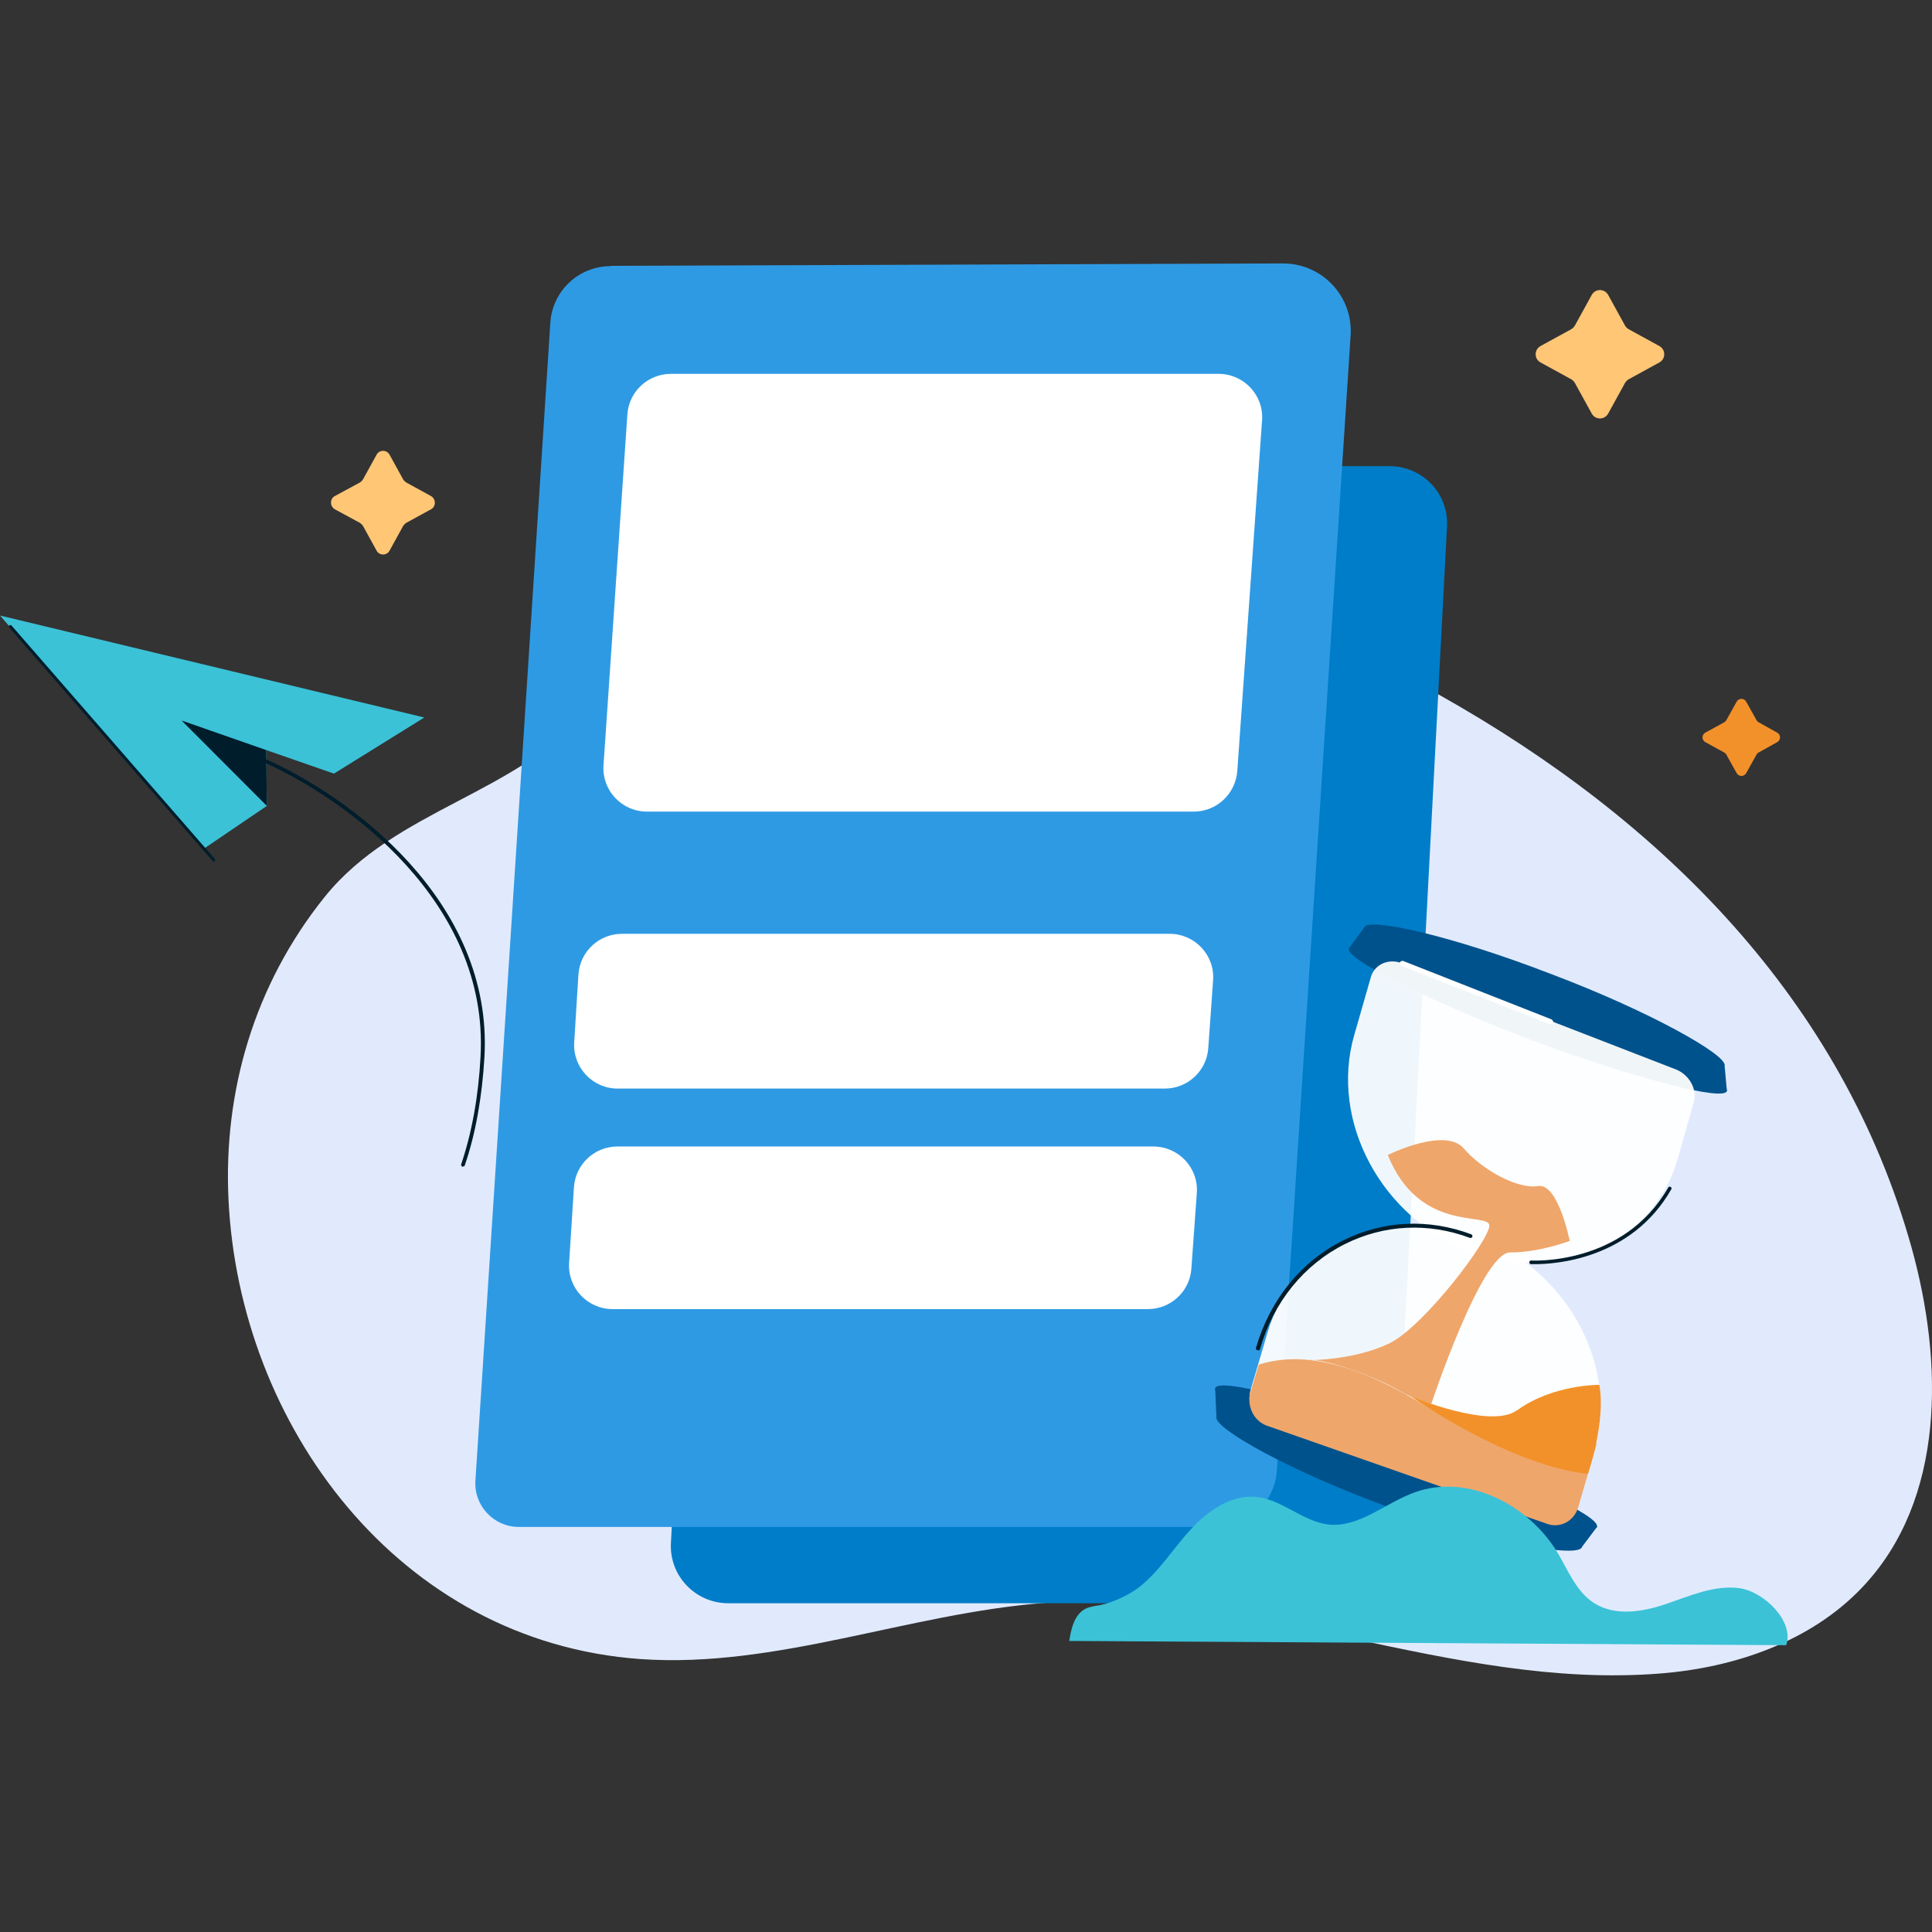 <svg width="216" height="216" viewBox="0 0 216 216" fill="none" xmlns="http://www.w3.org/2000/svg">
<rect x="0" y="0" width="216" height="216" fill="#333333" stroke="none"/>
<path d="M71.296 68.109C70.249 72.089 68.695 75.866 65.89 79.206C57.882 88.785 44.198 90.438 36.291 100.287C28.384 110.136 24.972 122.076 25.546 134.084C26.729 159.247 44.502 183.566 71.634 185.488C86.805 186.534 101.537 180.395 116.708 179.215C140.023 177.427 162.188 188.929 185.502 187.107C193.916 186.467 202.464 183.532 208.208 177.461C217.5 167.679 217.298 152.366 213.716 139.481C205.978 111.822 185.874 91.719 160.972 77.722C149.788 71.448 138.266 64.837 129.683 55.258C121.101 45.678 115.458 36.537 101.639 32.895C92.752 30.534 83.359 34.041 78.257 40.079C70.519 49.152 74.101 57.45 71.33 68.109H71.296Z" fill="#E1EAFD"/>
<path d="M155.36 52.117H87.444C84.031 52.117 81.193 54.782 81.024 58.189L75.01 172.499C74.807 176.176 77.747 179.245 81.43 179.245H149.345C152.758 179.245 155.596 176.58 155.765 173.174L161.78 58.863C161.982 55.187 159.043 52.117 155.36 52.117Z" fill="#007DC8"/>
<path d="M68.253 29.757C64.705 29.757 61.766 32.523 61.529 36.064L53.15 165.553C52.981 168.353 55.211 170.714 58.015 170.714H136.034C139.581 170.714 142.521 167.948 142.758 164.406L151.002 37.481C151.272 33.13 147.826 29.453 143.433 29.453L68.287 29.723L68.253 29.757Z" fill="#2F9AE4"/>
<path d="M68.492 146.36H128.332C130.9 146.36 133.028 144.37 133.197 141.84L133.806 133.374C134.008 130.575 131.778 128.18 128.94 128.18H69.032C66.465 128.18 64.336 130.17 64.167 132.733L63.626 141.199C63.457 143.999 65.687 146.36 68.492 146.36Z" fill="white"/>
<path d="M69.062 121.706H130.22C132.788 121.706 134.916 119.716 135.085 117.186L135.626 109.597C135.829 106.797 133.599 104.402 130.76 104.402H69.535C66.967 104.402 64.838 106.392 64.669 108.956L64.197 116.545C64.028 119.345 66.258 121.706 69.062 121.706Z" fill="white"/>
<path d="M72.339 90.739H133.463C136.031 90.739 138.126 88.749 138.329 86.219L141.1 46.991C141.302 44.192 139.072 41.797 136.234 41.797H75.009C72.441 41.797 70.312 43.787 70.143 46.317L67.474 85.544C67.271 88.344 69.501 90.739 72.339 90.739Z" fill="white"/>
<path d="M175.666 36.806L172.22 38.695C171.51 39.1 171.51 40.112 172.22 40.516L175.666 42.405C175.835 42.507 175.97 42.641 176.072 42.81L177.964 46.251C178.369 46.959 179.383 46.959 179.788 46.251L181.681 42.81C181.782 42.641 181.917 42.507 182.086 42.405L185.532 40.516C186.242 40.112 186.242 39.1 185.532 38.695L182.086 36.806C181.917 36.705 181.782 36.57 181.681 36.401L179.788 32.961C179.383 32.253 178.369 32.253 177.964 32.961L176.072 36.401C175.97 36.57 175.835 36.705 175.666 36.806Z" fill="#FFC675"/>
<path d="M40.243 53.94L37.439 55.457C36.864 55.761 36.864 56.604 37.439 56.941L40.243 58.459C40.243 58.459 40.513 58.662 40.581 58.797L42.102 61.562C42.406 62.136 43.25 62.136 43.554 61.562L45.075 58.797C45.075 58.797 45.278 58.527 45.413 58.459L48.184 56.941C48.758 56.638 48.758 55.795 48.184 55.457L45.413 53.94C45.413 53.94 45.142 53.737 45.075 53.602L43.554 50.836C43.25 50.263 42.406 50.263 42.102 50.836L40.581 53.602C40.581 53.602 40.378 53.872 40.243 53.94Z" fill="#FFC675"/>
<path d="M192.768 80.755L190.673 81.902C190.234 82.138 190.234 82.745 190.673 82.981L192.768 84.128C192.768 84.128 192.971 84.263 193.005 84.364L194.153 86.422C194.39 86.86 194.998 86.86 195.235 86.422L196.383 84.364C196.383 84.364 196.519 84.162 196.62 84.128L198.681 82.981C199.12 82.745 199.12 82.138 198.681 81.902L196.62 80.755C196.62 80.755 196.417 80.62 196.383 80.519L195.235 78.462C194.998 78.023 194.39 78.023 194.153 78.462L193.005 80.519C193.005 80.519 192.869 80.722 192.768 80.755Z" fill="#F2912A"/>
<path d="M22.74 94.923L29.835 90.1L29.768 83.86L37.337 86.491L47.44 80.217L0 68.816L22.74 94.923Z" fill="#3BC2D7"/>
<path d="M29.833 90.1L20.305 80.555L29.766 83.86L29.833 90.1Z" fill="#001D2B"/>
<path d="M23.921 96.34C23.921 96.34 23.819 96.34 23.785 96.272L1.046 70.166C1.046 70.166 0.978 69.997 1.046 69.93C1.113 69.862 1.215 69.862 1.282 69.93L24.022 96.036C24.022 96.036 24.09 96.205 24.022 96.272C24.022 96.272 23.954 96.306 23.921 96.306V96.34Z" fill="#001D2B"/>
<path d="M51.764 130.441C51.764 130.441 51.731 130.441 51.697 130.441C51.596 130.407 51.528 130.272 51.562 130.171C52.744 126.663 53.488 122.615 53.724 118.163C54.704 100.893 38.722 89.257 29.16 85.074C29.058 85.04 28.991 84.905 29.058 84.804C29.092 84.703 29.227 84.635 29.329 84.703C39.026 88.919 55.143 100.691 54.163 118.163C53.893 122.649 53.184 126.73 51.967 130.272C51.967 130.373 51.866 130.407 51.764 130.407V130.441Z" fill="#001D2B"/>
<path fill-rule="evenodd" clip-rule="evenodd" d="M192.794 119.107C193.098 117.96 184.414 113.036 173.298 108.853C162.215 104.569 152.855 102.512 152.517 103.692C152.18 104.873 160.762 109.831 171.878 114.048C183.029 118.196 192.49 120.22 192.794 119.073V119.107Z" fill="#00528C"/>
<path fill-rule="evenodd" clip-rule="evenodd" d="M150.797 106.052L152.52 103.691L192.796 118.937L193.067 121.973L150.797 106.052Z" fill="#00528C"/>
<path fill-rule="evenodd" clip-rule="evenodd" d="M178.571 170.678C178.2 171.892 168.3 169.498 156.474 165.281C144.715 160.964 135.491 156.41 135.862 155.196C136.234 153.982 146.033 156.545 157.791 160.896C169.584 165.146 178.909 169.498 178.538 170.678H178.571Z" fill="#00528C"/>
<path fill-rule="evenodd" clip-rule="evenodd" d="M176.847 172.974C176.475 174.188 166.778 172.569 155.492 168.589C144.24 164.507 135.624 159.65 135.996 158.402C136.368 157.188 145.896 159.077 157.114 163.192C168.366 167.24 177.185 171.759 176.813 172.974H176.847Z" fill="#00528C"/>
<g opacity="0.94">
<path d="M164.99 138.163C154.954 134.419 144.581 139.208 141.709 148.99L139.817 155.399C139.344 157.052 140.29 158.873 141.979 159.48L172.524 170.172C174.214 170.746 175.971 169.903 176.444 168.284L178.269 162.01C181.005 152.431 175.059 141.806 164.99 138.129V138.163Z" fill="white"/>
</g>
<path fill-rule="evenodd" clip-rule="evenodd" d="M135.859 155.199L135.995 158.404L176.744 173.11L178.568 170.681L135.859 155.199Z" fill="#00528C"/>
<path fill-rule="evenodd" clip-rule="evenodd" d="M193.068 121.975C193.372 120.828 184.114 116.41 172.457 112.025C160.8 107.573 151.136 104.874 150.798 106.055C150.46 107.235 159.617 111.856 171.274 116.309C182.965 120.626 192.764 123.156 193.068 121.975Z" fill="#00528C"/>
<g opacity="0.94">
<path d="M164.478 139.986C154.442 136.242 148.631 125.347 151.401 115.734L153.26 109.258C153.665 107.807 155.253 107.099 156.774 107.706L187.319 119.545C188.839 120.119 189.752 121.738 189.38 123.154L187.589 129.496C184.92 138.906 174.547 143.662 164.511 139.986H164.478Z" fill="white"/>
</g>
<path d="M140.626 150.948C140.626 150.948 140.592 150.948 140.558 150.948C140.457 150.948 140.389 150.813 140.423 150.678C142.011 145.281 145.457 141.032 150.188 138.67C154.648 136.444 159.716 136.208 164.48 137.996C164.582 138.03 164.649 138.165 164.616 138.266C164.582 138.367 164.447 138.434 164.345 138.401C159.682 136.647 154.716 136.916 150.391 139.075C145.795 141.369 142.383 145.551 140.862 150.847C140.862 150.948 140.761 150.982 140.659 150.982L140.626 150.948Z" fill="#001D2B"/>
<path d="M171.678 141.334C171.374 141.334 171.171 141.334 171.171 141.334C171.07 141.334 170.969 141.233 170.969 141.132C170.969 141.03 171.07 140.929 171.171 140.929C171.273 140.929 181.477 141.536 186.512 132.767C186.579 132.665 186.681 132.632 186.782 132.699C186.883 132.767 186.917 132.868 186.849 132.969C182.356 140.828 173.807 141.334 171.645 141.334H171.678Z" fill="#001D2B"/>
<path d="M178.469 161.406C178.469 161.406 167.319 162.046 159.885 157.493C152.452 152.872 146.133 150.848 140.727 152.568L139.815 155.604C139.342 157.156 140.153 158.842 141.606 159.382L172.995 170.378C174.448 170.884 176.003 170.04 176.442 168.523L178.503 161.439L178.469 161.406Z" fill="#EFA66B"/>
<path d="M146.539 152.063C146.539 152.063 151.405 152.063 155.29 150.208C159.176 148.352 166.643 138.47 166.508 136.986C166.373 135.501 158.669 137.862 155.155 129.126C155.155 129.126 161.541 125.956 163.636 128.384C165.731 130.813 169.684 132.972 171.948 132.601C174.212 132.23 175.496 138.739 175.496 138.739C175.496 138.739 172.016 140.055 168.84 140.021C165.664 139.987 160.021 156.954 160.021 156.954C160.021 156.954 158.23 156.549 156.304 155.402C154.378 154.255 149.107 152.13 146.539 152.029V152.063Z" fill="#EFA66B"/>
<path d="M169.553 157.695C166.613 159.82 157.727 156.11 157.727 156.11C163.91 160.326 171.614 164.171 177.527 164.779C177.527 164.779 179.554 159.044 178.811 154.828C178.811 154.828 173.607 154.761 169.586 157.695H169.553Z" fill="#F2912A"/>
<path d="M173.398 114.522C173.398 114.522 173.331 114.522 173.297 114.522L156.673 107.978C156.673 107.978 156.47 107.776 156.504 107.607C156.571 107.472 156.707 107.405 156.875 107.438L173.5 113.982C173.5 113.982 173.702 114.184 173.669 114.353C173.635 114.454 173.533 114.522 173.398 114.522Z" fill="white"/>
<path d="M199.694 183.934C200.64 181.303 197.227 177.93 194.457 177.559C191.686 177.188 188.983 178.402 186.314 179.313C183.644 180.224 180.569 180.73 178.204 179.212C176.244 177.964 175.332 175.603 174.15 173.613C170.94 168.249 164.114 164.708 158.201 166.833C154.89 168.013 151.984 170.813 148.504 170.442C145.699 170.105 143.436 167.744 140.631 167.372C137.759 167.001 135.09 168.857 133.13 170.982C131.17 173.107 129.65 175.636 127.386 177.424C126.271 178.301 124.412 179.178 123.027 179.448C122.453 179.549 121.878 179.616 121.371 179.853C120.121 180.493 119.75 182.079 119.547 183.462L199.694 183.934Z" fill="#3BC2D7"/>
</svg>
